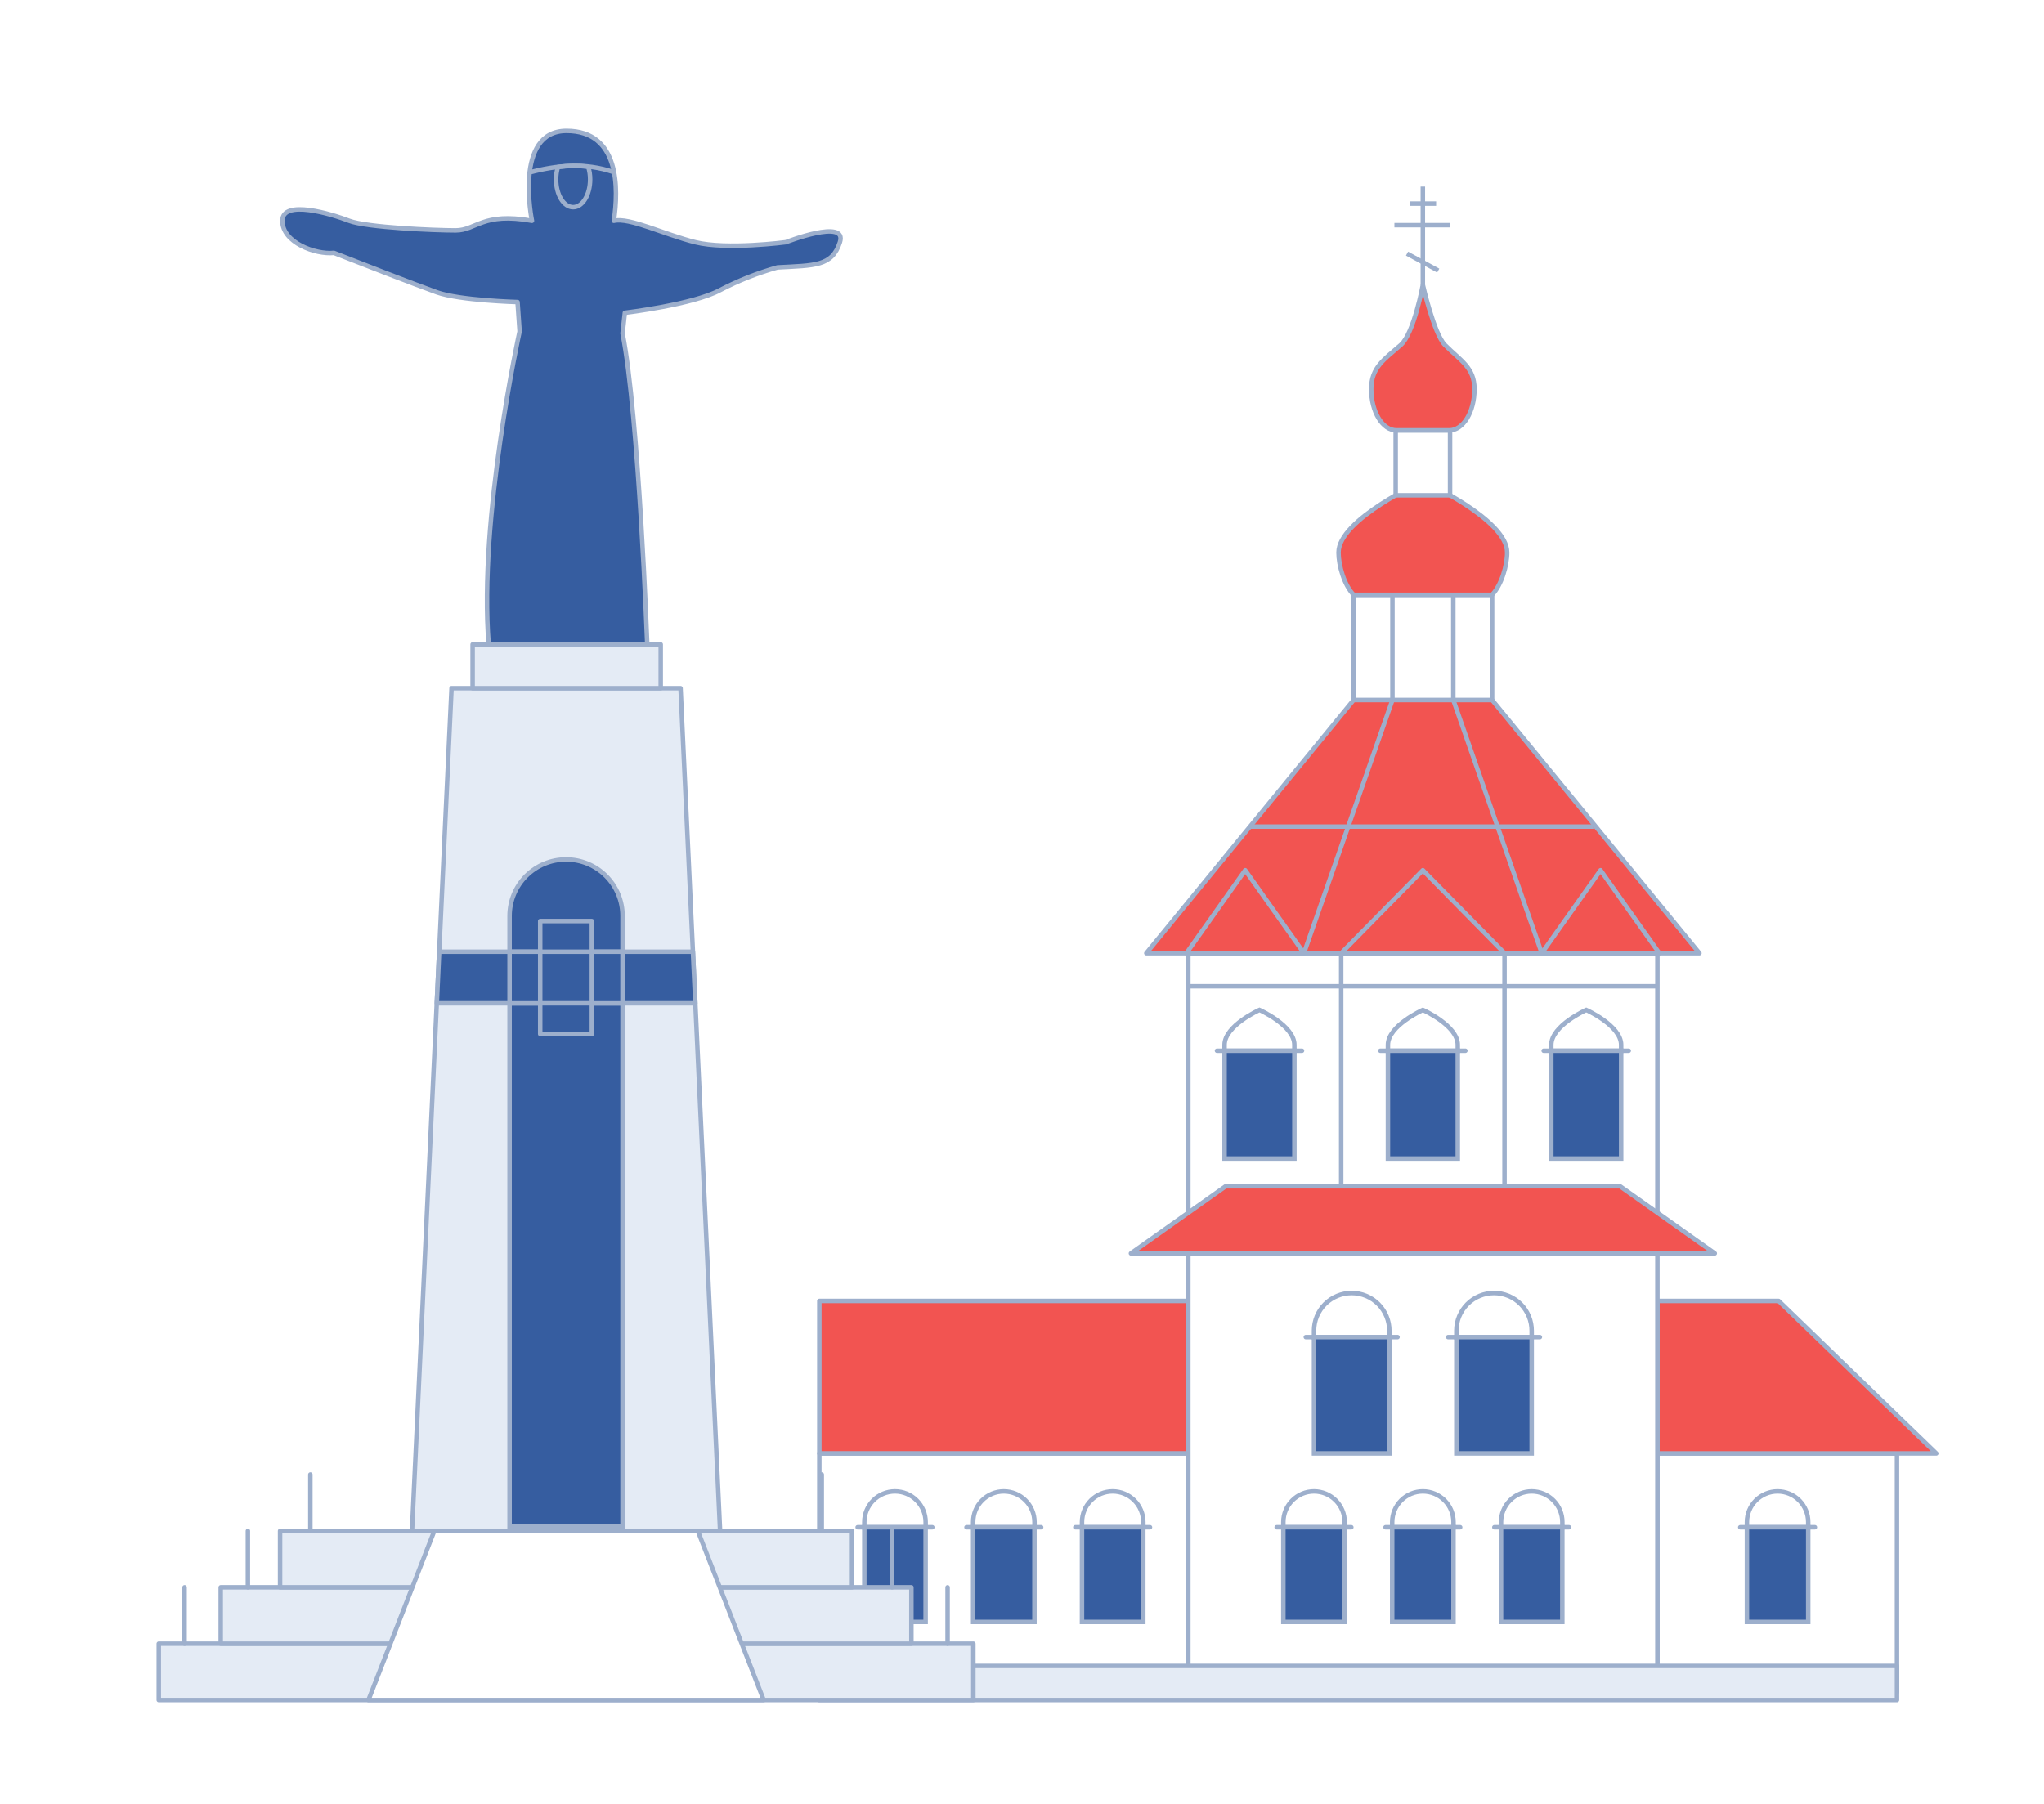 <svg width="273" height="241" viewBox="0 0 273 241" fill="none" xmlns="http://www.w3.org/2000/svg">
<g filter="url(#filter0_dd_202_1510)">
<g filter="url(#filter1_dd_202_1510)">
<path d="M158.715 189.397H109.43V221.298H158.715V189.397Z" fill="white" stroke="#9DAFCC" stroke-width="0.6" stroke-linejoin="round"/>
<path d="M158.715 169.035H109.43V189.397H158.715V169.035Z" fill="#F25451" stroke="#9DAFCC" stroke-width="0.6" stroke-linejoin="round"/>
<path d="M129.088 199.269H139.058" stroke="#9DAFCC" stroke-width="0.6" stroke-miterlimit="10" stroke-linecap="round"/>
<path d="M134.073 194.478C132.986 194.478 131.944 194.909 131.176 195.677C130.408 196.446 129.977 197.488 129.977 198.573V199.269H138.169V198.573C138.167 197.488 137.735 196.447 136.967 195.679C136.199 194.911 135.158 194.479 134.073 194.478Z" fill="white" stroke="#9DAFCC" stroke-width="0.6" stroke-miterlimit="10"/>
<path d="M138.163 199.269H129.977V211.916H138.163V199.269Z" fill="#365DA0" stroke="#9DAFCC" stroke-width="0.6" stroke-miterlimit="10"/>
<path d="M143.625 199.269H153.594" stroke="#9DAFCC" stroke-width="0.6" stroke-miterlimit="10" stroke-linecap="round"/>
<path d="M148.609 194.478C147.523 194.479 146.482 194.911 145.715 195.679C144.947 196.447 144.515 197.488 144.514 198.573V199.269H152.705V198.573C152.704 197.488 152.272 196.447 151.504 195.679C150.736 194.911 149.695 194.479 148.609 194.478Z" fill="white" stroke="#9DAFCC" stroke-width="0.6" stroke-miterlimit="10"/>
<path d="M152.7 199.269H144.514V211.916H152.7V199.269Z" fill="#365DA0" stroke="#9DAFCC" stroke-width="0.6" stroke-miterlimit="10"/>
<path d="M114.551 199.269H124.521" stroke="#9DAFCC" stroke-width="0.6" stroke-miterlimit="10" stroke-linecap="round"/>
<path d="M119.536 194.478C118.45 194.478 117.408 194.909 116.64 195.677C115.872 196.446 115.44 197.488 115.44 198.573V199.269H123.631V198.573C123.63 197.488 123.198 196.447 122.43 195.679C121.663 194.911 120.622 194.479 119.536 194.478Z" fill="white" stroke="#9DAFCC" stroke-width="0.6" stroke-miterlimit="10"/>
<path d="M123.627 199.269H115.44V211.916H123.627V199.269Z" fill="#365DA0" stroke="#9DAFCC" stroke-width="0.6" stroke-miterlimit="10"/>
<path d="M253.364 189.397H221.366V221.298H253.364V189.397Z" fill="white" stroke="#9DAFCC" stroke-width="0.6" stroke-linejoin="round"/>
<path d="M237.56 169.035H221.366V189.401H258.616L237.56 169.035Z" fill="#F25451" stroke="#9DAFCC" stroke-width="0.6" stroke-linejoin="round"/>
<path d="M232.429 199.269H242.398" stroke="#9DAFCC" stroke-width="0.6" stroke-miterlimit="10" stroke-linecap="round"/>
<path d="M237.413 194.478C236.328 194.479 235.288 194.912 234.521 195.679C233.753 196.447 233.323 197.488 233.323 198.573V199.269H241.509V198.573C241.509 198.036 241.403 197.503 241.197 197.006C240.991 196.51 240.69 196.058 240.309 195.677C239.929 195.297 239.478 194.995 238.981 194.79C238.484 194.584 237.951 194.478 237.413 194.478Z" fill="white" stroke="#9DAFCC" stroke-width="0.6" stroke-miterlimit="10"/>
<path d="M241.509 199.269H233.323V211.916H241.509V199.269Z" fill="#365DA0" stroke="#9DAFCC" stroke-width="0.6" stroke-miterlimit="10"/>
<path d="M221.366 122.577H158.715V221.298H221.366V122.577Z" fill="white" stroke="#9DAFCC" stroke-width="0.6" stroke-linejoin="round"/>
<path d="M163.695 153.72L151.049 162.68H229.028L216.381 153.72H163.695Z" fill="#F25451" stroke="#9DAFCC" stroke-width="0.6" stroke-linejoin="round"/>
<path d="M193.419 173.864H205.668" stroke="#9DAFCC" stroke-width="0.6" stroke-miterlimit="10" stroke-linecap="round"/>
<path d="M199.547 167.98C198.886 167.979 198.231 168.109 197.62 168.361C197.01 168.614 196.455 168.984 195.987 169.45C195.52 169.918 195.149 170.473 194.896 171.083C194.643 171.693 194.513 172.348 194.513 173.008V173.888H204.575V173.033C204.578 172.37 204.45 171.714 204.199 171.101C203.948 170.487 203.578 169.931 203.111 169.461C202.643 168.992 202.088 168.619 201.476 168.365C200.865 168.111 200.208 167.98 199.547 167.98Z" fill="white" stroke="#9DAFCC" stroke-width="0.6" stroke-miterlimit="10"/>
<path d="M204.575 173.864H194.513V189.401H204.575V173.864Z" fill="#365DA0" stroke="#9DAFCC" stroke-width="0.6" stroke-miterlimit="10"/>
<path d="M174.408 173.864H186.657" stroke="#9DAFCC" stroke-width="0.6" stroke-miterlimit="10" stroke-linecap="round"/>
<path d="M180.53 167.98C179.196 167.98 177.917 168.509 176.974 169.452C176.031 170.396 175.501 171.674 175.501 173.008V173.888H185.563V173.033C185.566 172.369 185.439 171.713 185.187 171.1C184.935 170.486 184.565 169.929 184.097 169.459C183.63 168.99 183.073 168.617 182.461 168.363C181.849 168.109 181.193 167.979 180.53 167.98Z" fill="white" stroke="#9DAFCC" stroke-width="0.6" stroke-miterlimit="10"/>
<path d="M185.563 173.864H175.501V189.401H185.563V173.864Z" fill="#365DA0" stroke="#9DAFCC" stroke-width="0.6" stroke-miterlimit="10"/>
<path d="M185.053 199.269H195.023" stroke="#9DAFCC" stroke-width="0.6" stroke-miterlimit="10" stroke-linecap="round"/>
<path d="M190.038 194.478C188.952 194.479 187.911 194.911 187.143 195.679C186.375 196.447 185.944 197.488 185.942 198.573V199.269H194.134V198.573C194.134 197.488 193.702 196.446 192.934 195.677C192.166 194.909 191.124 194.478 190.038 194.478Z" fill="white" stroke="#9DAFCC" stroke-width="0.6" stroke-miterlimit="10"/>
<path d="M194.129 199.269H185.942V211.916H194.129V199.269Z" fill="#365DA0" stroke="#9DAFCC" stroke-width="0.6" stroke-miterlimit="10"/>
<path d="M199.59 199.269H209.56" stroke="#9DAFCC" stroke-width="0.6" stroke-miterlimit="10" stroke-linecap="round"/>
<path d="M204.574 194.478C203.489 194.479 202.448 194.911 201.68 195.679C200.912 196.447 200.48 197.488 200.479 198.573V199.269H208.67V198.573C208.67 197.488 208.239 196.446 207.471 195.677C206.703 194.909 205.661 194.478 204.574 194.478Z" fill="white" stroke="#9DAFCC" stroke-width="0.6" stroke-miterlimit="10"/>
<path d="M208.665 199.269H200.479V211.916H208.665V199.269Z" fill="#365DA0" stroke="#9DAFCC" stroke-width="0.6" stroke-miterlimit="10"/>
<path d="M170.516 199.269H180.486" stroke="#9DAFCC" stroke-width="0.6" stroke-miterlimit="10" stroke-linecap="round"/>
<path d="M175.502 194.478C174.416 194.479 173.375 194.911 172.607 195.679C171.839 196.447 171.407 197.488 171.406 198.573V199.269H179.597V198.573C179.596 197.488 179.164 196.447 178.396 195.679C177.628 194.911 176.587 194.479 175.502 194.478Z" fill="white" stroke="#9DAFCC" stroke-width="0.6" stroke-miterlimit="10"/>
<path d="M179.592 199.269H171.406V211.916H179.592V199.269Z" fill="#365DA0" stroke="#9DAFCC" stroke-width="0.6" stroke-miterlimit="10"/>
<path d="M184.358 135.607H195.718" stroke="#9DAFCC" stroke-width="0.6" stroke-miterlimit="10" stroke-linecap="round"/>
<path d="M190.038 130.161C190.038 130.161 185.374 132.25 185.374 134.825V135.617H194.702V134.825C194.702 132.24 190.038 130.161 190.038 130.161Z" fill="white" stroke="#9DAFCC" stroke-width="0.6" stroke-miterlimit="10"/>
<path d="M194.702 135.607H185.374V150.013H194.702V135.607Z" fill="#365DA0" stroke="#9DAFCC" stroke-width="0.6" stroke-miterlimit="10"/>
<path d="M206.178 135.607H217.537" stroke="#9DAFCC" stroke-width="0.6" stroke-miterlimit="10" stroke-linecap="round"/>
<path d="M211.857 130.161C211.857 130.161 207.194 132.25 207.194 134.825V135.617H216.522V134.825C216.522 132.24 211.857 130.161 211.857 130.161Z" fill="white" stroke="#9DAFCC" stroke-width="0.6" stroke-miterlimit="10"/>
<path d="M216.522 135.607H207.194V150.013H216.522V135.607Z" fill="#365DA0" stroke="#9DAFCC" stroke-width="0.6" stroke-miterlimit="10"/>
<path d="M162.543 135.607H173.898" stroke="#9DAFCC" stroke-width="0.6" stroke-miterlimit="10" stroke-linecap="round"/>
<path d="M168.219 130.161C168.219 130.161 163.554 132.25 163.554 134.825V135.617H172.878V134.825C172.878 132.24 168.219 130.161 168.219 130.161Z" fill="white" stroke="#9DAFCC" stroke-width="0.6" stroke-miterlimit="10"/>
<path d="M172.883 135.607H163.554V150.013H172.883V135.607Z" fill="#365DA0" stroke="#9DAFCC" stroke-width="0.6" stroke-miterlimit="10"/>
<path d="M179.131 122.577V153.72" stroke="#9DAFCC" stroke-width="0.6" stroke-miterlimit="10"/>
<path d="M200.946 122.577V153.72" stroke="#9DAFCC" stroke-width="0.6" stroke-miterlimit="10"/>
<path d="M158.715 126.998H221.366" stroke="#9DAFCC" stroke-width="0.6" stroke-linejoin="round"/>
<path d="M199.289 88.752H180.792L153.103 122.577H226.977L199.289 88.752Z" fill="#F25451" stroke="#9DAFCC" stroke-width="0.6" stroke-linejoin="round"/>
<path d="M166.309 111.49L158.458 122.577H174.155L166.309 111.49Z" stroke="#9DAFCC" stroke-width="0.6" stroke-linejoin="round"/>
<path d="M213.772 111.49L205.921 122.577H221.618L213.772 111.49Z" stroke="#9DAFCC" stroke-width="0.6" stroke-linejoin="round"/>
<path d="M190.038 111.49L179.131 122.577H200.946L190.038 111.49Z" stroke="#9DAFCC" stroke-width="0.6" stroke-linejoin="round"/>
<path d="M199.289 74.696H180.792V88.747H199.289V74.696Z" fill="white" stroke="#9DAFCC" stroke-width="0.6" stroke-linejoin="round"/>
<path d="M190.038 59.508C190.038 59.508 178.776 64.6 178.776 69.05C178.776 70.756 179.524 73.394 180.792 74.696H199.284C200.552 73.394 201.3 70.756 201.3 69.05C201.3 64.6 190.038 59.508 190.038 59.508Z" fill="#F25451" stroke="#9DAFCC" stroke-width="0.6" stroke-linejoin="round"/>
<path d="M193.672 52.73H186.409V61.403H193.672V52.73Z" fill="white" stroke="#9DAFCC" stroke-width="0.6" stroke-linejoin="round"/>
<path d="M190.038 52.73H186.511C184.65 52.73 183.144 50.262 183.144 47.216C183.144 44.301 184.898 43.246 187.094 41.318C188.848 39.773 190.038 33.296 190.038 33.296C190.038 33.296 191.52 39.831 192.982 41.318C195.037 43.397 196.932 44.315 196.932 47.216C196.932 50.262 195.426 52.73 193.566 52.73H190.038Z" fill="#F25451" stroke="#9DAFCC" stroke-width="0.6" stroke-linejoin="round"/>
<path d="M185.976 74.696V88.752L174.155 122.577" stroke="#9DAFCC" stroke-width="0.6" stroke-linejoin="round"/>
<path d="M194.105 74.696V88.752L205.921 122.577" stroke="#9DAFCC" stroke-width="0.6" stroke-linejoin="round"/>
<path d="M166.945 105.664H212.819" stroke="#9DAFCC" stroke-width="0.6" stroke-linejoin="round"/>
<path d="M253.364 217.794H109.43V222.352H253.364V217.794Z" fill="#E4EBF5" stroke="#9DAFCC" stroke-width="0.6" stroke-linejoin="round"/>
<path d="M190.038 33.297V20.164" stroke="#9DAFCC" stroke-width="0.6" stroke-linejoin="round"/>
<path d="M186.239 25.319H193.672" stroke="#9DAFCC" stroke-width="0.6" stroke-linejoin="round"/>
<path d="M188.264 22.438H191.811" stroke="#9DAFCC" stroke-width="0.6" stroke-linejoin="round"/>
<path d="M187.924 29.119L192.093 31.387" stroke="#9DAFCC" stroke-width="0.6" stroke-linejoin="round"/>
<path d="M130.001 214.821H21.204V222.352H130.001V214.821Z" fill="#E4EBF5" stroke="#9DAFCC" stroke-width="0.6" stroke-linejoin="round"/>
<path d="M121.727 207.291H29.478V214.821H121.727V207.291Z" fill="#E4EBF5" stroke="#9DAFCC" stroke-width="0.6" stroke-linejoin="round"/>
<path d="M113.798 199.76H37.407V207.29H113.798V199.76Z" fill="#E4EBF5" stroke="#9DAFCC" stroke-width="0.6" stroke-linejoin="round"/>
<path d="M24.649 214.821V207.291" stroke="#9DAFCC" stroke-width="0.6" stroke-linecap="round" stroke-linejoin="round"/>
<path d="M33.107 207.29V199.76" stroke="#9DAFCC" stroke-width="0.6" stroke-linecap="round" stroke-linejoin="round"/>
<path d="M41.45 199.76V192.224" stroke="#9DAFCC" stroke-width="0.6" stroke-linecap="round" stroke-linejoin="round"/>
<path d="M126.562 214.821V207.291" stroke="#9DAFCC" stroke-width="0.6" stroke-linecap="round" stroke-linejoin="round"/>
<path d="M119.157 207.29V199.76" stroke="#9DAFCC" stroke-width="0.6" stroke-linecap="round" stroke-linejoin="round"/>
<path d="M109.756 199.76V192.224" stroke="#9DAFCC" stroke-width="0.6" stroke-linecap="round" stroke-linejoin="round"/>
<path d="M58.003 199.76L49.209 222.352H102.001L93.203 199.76H58.003Z" fill="white" stroke="#9DAFCC" stroke-width="0.6" stroke-linejoin="round"/>
<path d="M96.176 199.76H55.029L60.31 87.173H90.895L96.176 199.76Z" fill="#E4EBF5" stroke="#9DAFCC" stroke-width="0.6" stroke-linejoin="round"/>
<path d="M75.605 110.052C73.604 110.052 71.685 110.846 70.269 112.261C68.855 113.677 68.06 115.596 68.06 117.597V199.152H83.15V117.597C83.15 115.596 82.356 113.677 80.941 112.261C79.526 110.846 77.606 110.052 75.605 110.052Z" fill="#365DA0" stroke="#9DAFCC" stroke-width="0.6" stroke-miterlimit="10"/>
<path d="M58.338 129.277H92.873L92.547 122.383H58.658L58.338 129.277Z" fill="#365DA0" stroke="#9DAFCC" stroke-width="0.6" stroke-linejoin="round"/>
<path d="M83.146 122.383H68.06V129.282H83.146V122.383Z" fill="#365DA0" stroke="#9DAFCC" stroke-width="0.6" stroke-linejoin="round"/>
<path d="M79.049 133.373V118.287H72.151V133.373H79.049Z" fill="#365DA0" stroke="#9DAFCC" stroke-width="0.6" stroke-linejoin="round"/>
<path d="M72.156 122.383H79.055" stroke="#9DAFCC" stroke-width="0.6" stroke-linejoin="round"/>
<path d="M72.156 129.277H79.055" stroke="#9DAFCC" stroke-width="0.6" stroke-linejoin="round"/>
<path d="M88.247 81.328H63.123V87.173H88.247V81.328Z" fill="#E4EBF5" stroke="#9DAFCC" stroke-width="0.6" stroke-linejoin="round"/>
<path d="M86.449 81.328C86.449 81.328 85.322 50.802 83.15 39.778L83.456 37.023C83.456 37.023 92.644 35.92 96.176 33.991C98.621 32.719 101.19 31.703 103.843 30.96C108.803 30.688 111.131 30.848 112.18 27.598C113.229 24.347 104.945 27.598 104.945 27.598C104.945 27.598 97.056 28.642 92.873 27.598C88.689 26.553 84.098 24.245 81.984 24.731C82.626 20.504 82.791 12.721 75.668 12.721C68.546 12.721 71.052 24.731 71.052 24.731C64.44 23.536 63.614 26.014 60.85 26.014C58.085 26.014 48.985 25.635 46.643 24.731C44.301 23.827 37.713 21.816 37.713 24.731C37.713 27.646 42.125 29.274 44.603 29.021C48.184 30.425 55.262 33.18 58.338 34.283C61.413 35.386 69.124 35.59 69.124 35.59L69.4 39.516C69.4 39.516 63.891 64.479 65.271 81.343L86.449 81.328Z" fill="#365DA0" stroke="#9DAFCC" stroke-width="0.6" stroke-linejoin="round"/>
<path d="M74.517 17.555C74.356 18.087 74.274 18.641 74.274 19.197C74.274 21.252 75.289 22.914 76.547 22.914C77.806 22.914 78.821 21.252 78.821 19.197C78.822 18.625 78.736 18.056 78.564 17.511C77.219 17.355 75.859 17.37 74.517 17.555Z" stroke="#9DAFCC" stroke-width="0.6" stroke-linejoin="round"/>
<path d="M70.761 18.254C74.279 17.36 78.049 16.879 82.018 18.254" stroke="#9DAFCC" stroke-width="0.6" stroke-linejoin="round"/>
</g>
</g>
<defs>
<filter id="filter0_dd_202_1510" x="-11.911" y="-10.911" width="296.822" height="263.822" filterUnits="userSpaceOnUse" color-interpolation-filters="sRGB">
<feFlood flood-opacity="0" result="BackgroundImageFix"/>
<feColorMatrix in="SourceAlpha" type="matrix" values="0 0 0 0 0 0 0 0 0 0 0 0 0 0 0 0 0 0 127 0" result="hardAlpha"/>
<feOffset/>
<feGaussianBlur stdDeviation="5.956"/>
<feComposite in2="hardAlpha" operator="out"/>
<feColorMatrix type="matrix" values="0 0 0 0 0.569 0 0 0 0 0.741 0 0 0 0 0.867 0 0 0 1 0"/>
<feBlend mode="normal" in2="BackgroundImageFix" result="effect1_dropShadow_202_1510"/>
<feColorMatrix in="SourceAlpha" type="matrix" values="0 0 0 0 0 0 0 0 0 0 0 0 0 0 0 0 0 0 127 0" result="hardAlpha"/>
<feOffset dy="2.382"/>
<feGaussianBlur stdDeviation="2.978"/>
<feComposite in2="hardAlpha" operator="out"/>
<feColorMatrix type="matrix" values="0 0 0 0 0 0 0 0 0 0 0 0 0 0 0 0 0 0 0.1 0"/>
<feBlend mode="normal" in2="effect1_dropShadow_202_1510" result="effect2_dropShadow_202_1510"/>
<feBlend mode="normal" in="SourceGraphic" in2="effect2_dropShadow_202_1510" result="shape"/>
</filter>
<filter id="filter1_dd_202_1510" x="8.993" y="0.51" width="261.835" height="234.053" filterUnits="userSpaceOnUse" color-interpolation-filters="sRGB">
<feFlood flood-opacity="0" result="BackgroundImageFix"/>
<feColorMatrix in="SourceAlpha" type="matrix" values="0 0 0 0 0 0 0 0 0 0 0 0 0 0 0 0 0 0 127 0" result="hardAlpha"/>
<feOffset/>
<feGaussianBlur stdDeviation="5.956"/>
<feComposite in2="hardAlpha" operator="out"/>
<feColorMatrix type="matrix" values="0 0 0 0 0.569 0 0 0 0 0.741 0 0 0 0 0.867 0 0 0 1 0"/>
<feBlend mode="normal" in2="BackgroundImageFix" result="effect1_dropShadow_202_1510"/>
<feColorMatrix in="SourceAlpha" type="matrix" values="0 0 0 0 0 0 0 0 0 0 0 0 0 0 0 0 0 0 127 0" result="hardAlpha"/>
<feOffset dy="2.382"/>
<feGaussianBlur stdDeviation="2.978"/>
<feComposite in2="hardAlpha" operator="out"/>
<feColorMatrix type="matrix" values="0 0 0 0 0 0 0 0 0 0 0 0 0 0 0 0 0 0 0.1 0"/>
<feBlend mode="normal" in2="effect1_dropShadow_202_1510" result="effect2_dropShadow_202_1510"/>
<feBlend mode="normal" in="SourceGraphic" in2="effect2_dropShadow_202_1510" result="shape"/>
</filter>
</defs>
</svg>
